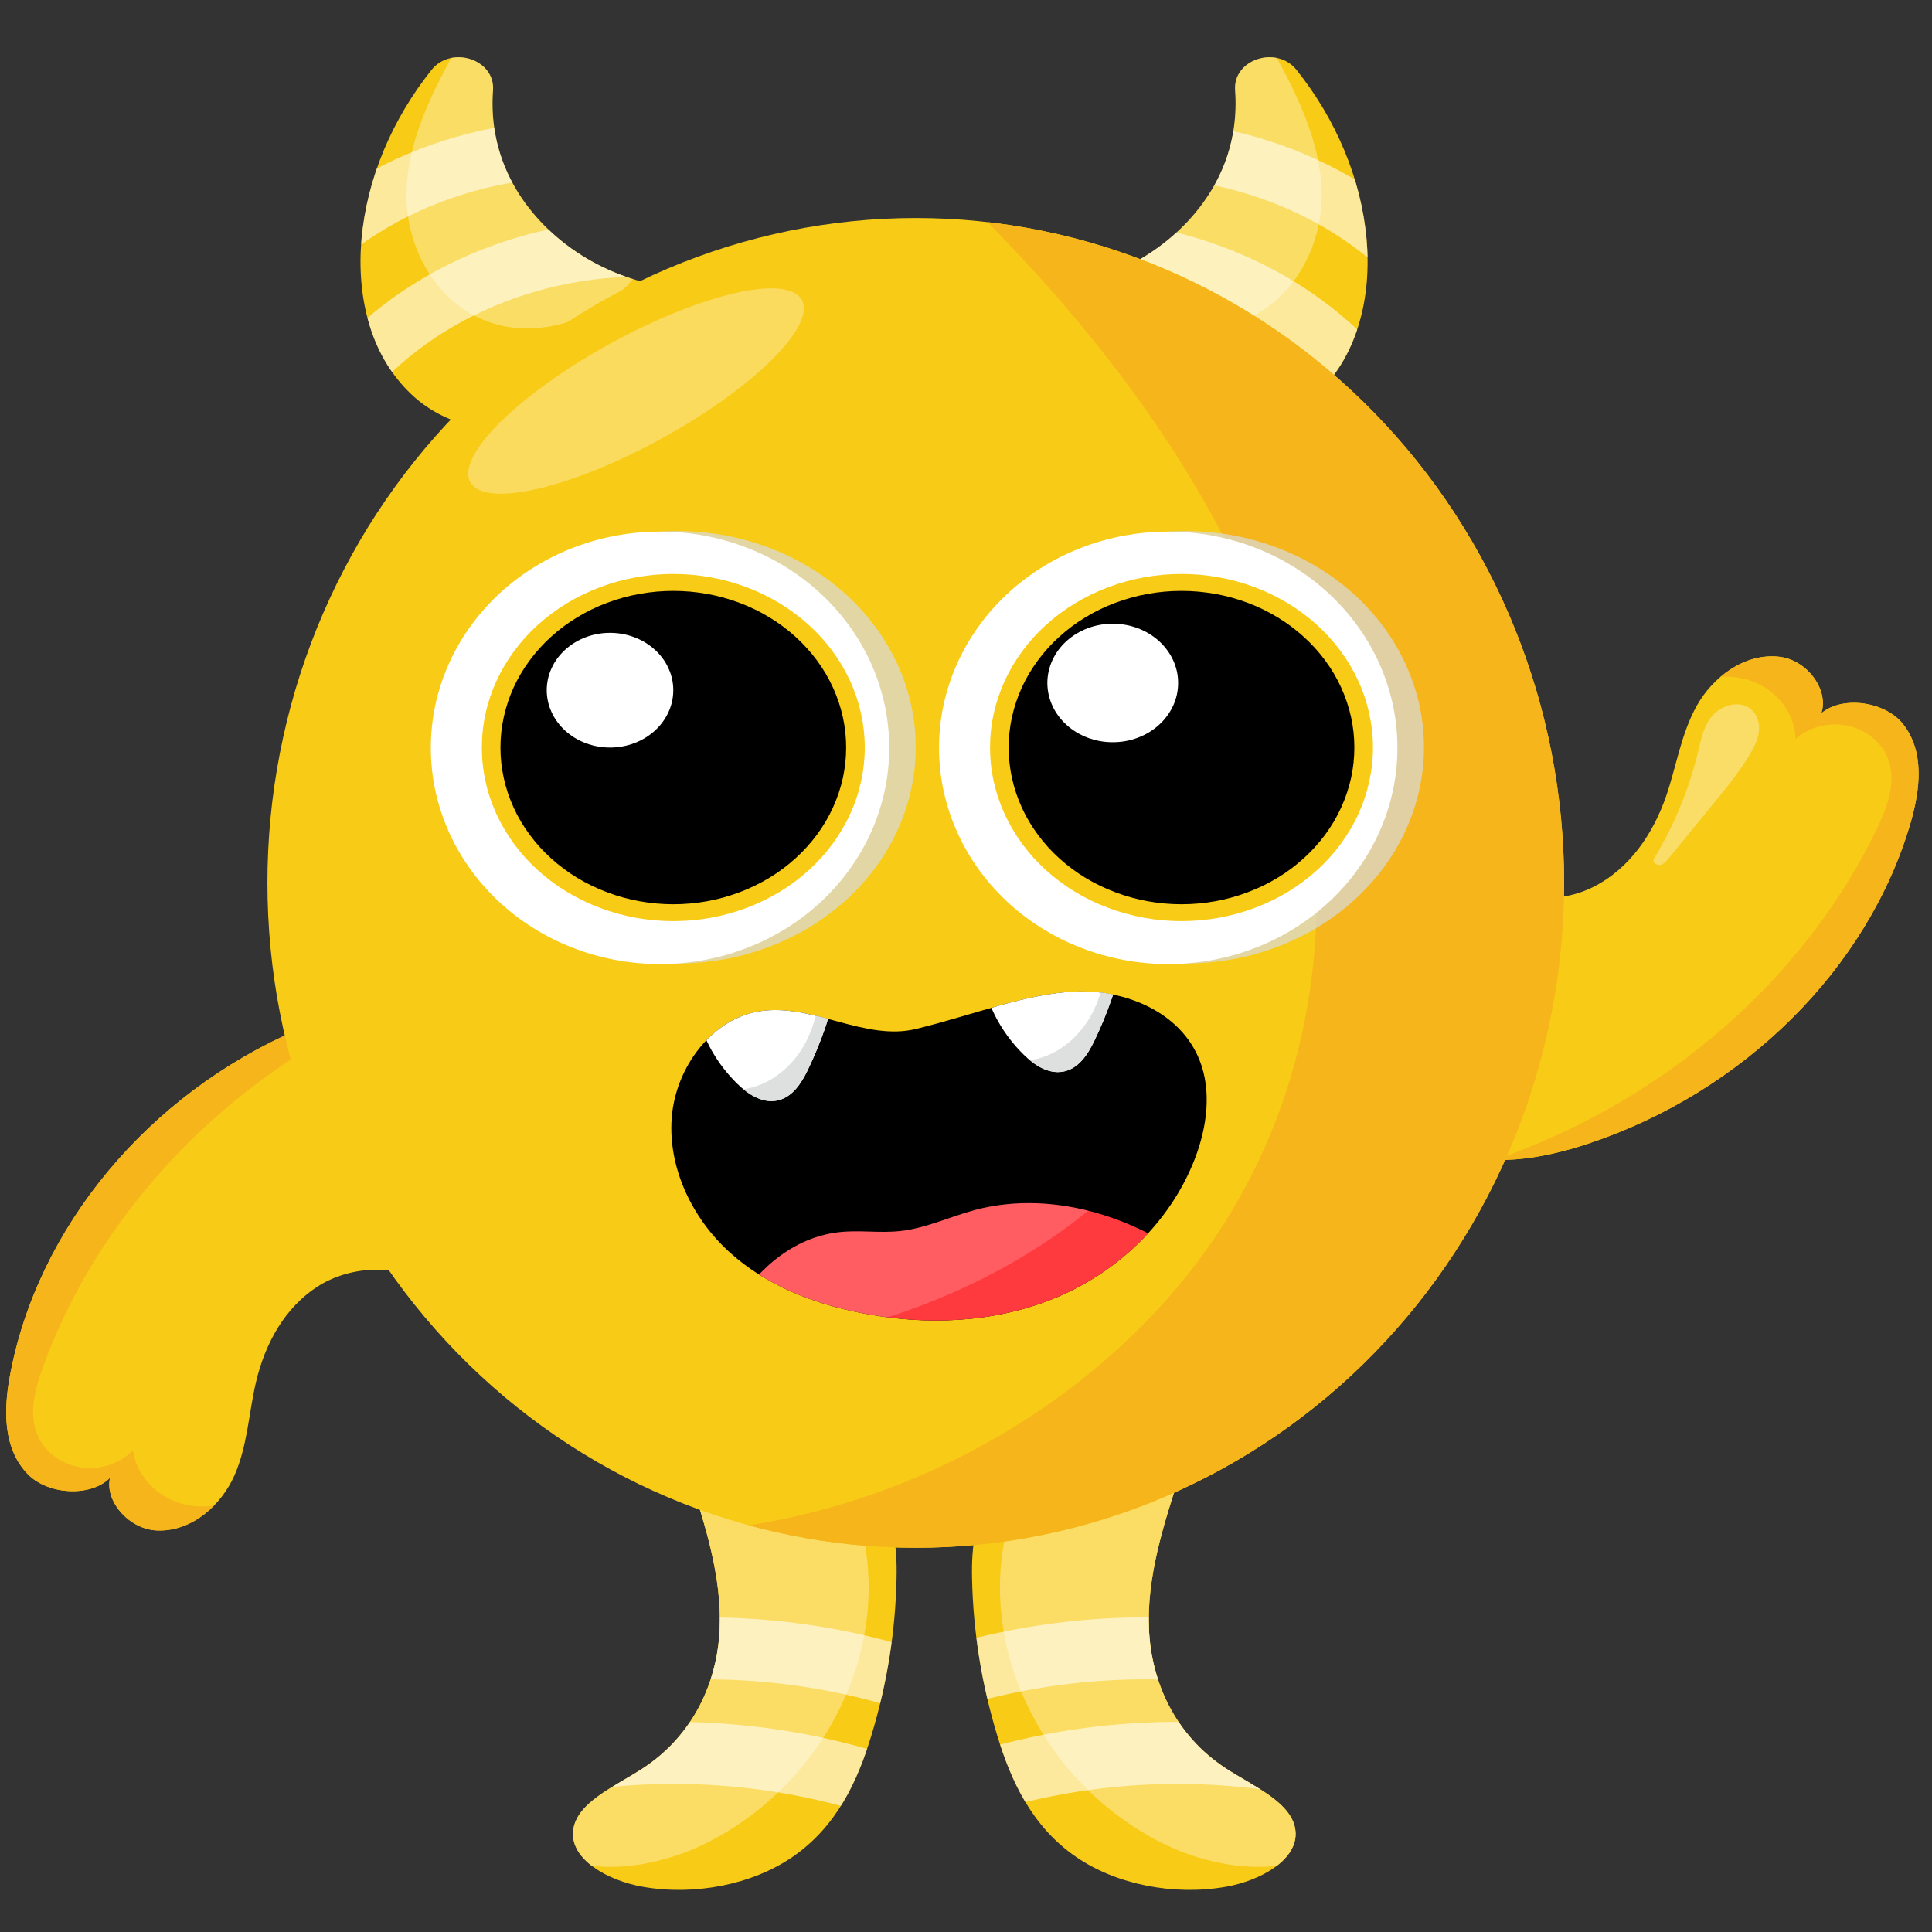 <svg xmlns="http://www.w3.org/2000/svg" xmlns:xlink="http://www.w3.org/1999/xlink" width="200" zoomAndPan="magnify" viewBox="0 0 150 150" height="200" preserveAspectRatio="xMidYMid meet" version="1.0"><rect x="0" y="0" width="150" height="150" fill="#333333" stroke="none"/><defs><clipPath id="ad24e4571b"><path d="M 44 112 L 70 112 L 70 146.734 L 44 146.734 Z M 44 112 " clip-rule="nonzero"/></clipPath><clipPath id="ac30b9c1bc"><path d="M 44.438 112.816 L 68 112.816 L 68 145 L 44.438 145 Z M 44.438 112.816 " clip-rule="nonzero"/></clipPath><clipPath id="dc5c228f80"><path d="M 53.5 114.551 C 54.77 118.473 56.047 122.453 55.875 126.492 C 55.699 130.535 53.875 134.711 49.895 137.305 C 47.711 138.727 44.699 139.965 44.496 142.176 C 44.293 144.367 47.164 146.012 49.918 146.492 C 53.953 147.199 58.395 146.316 61.504 144.191 C 64.969 141.824 66.594 138.242 67.652 134.75 C 68.871 130.742 69.527 126.633 69.609 122.516 C 69.664 119.98 69.402 117.242 67.312 115.301 C 65.473 113.594 62.488 112.828 59.625 112.824 C 56.762 112.816 53.973 113.48 53.5 114.551 Z M 53.5 114.551 " clip-rule="nonzero"/></clipPath><clipPath id="def5dc2020"><path d="M 44.438 112.816 L 69.676 112.816 L 69.676 146.734 L 44.438 146.734 Z M 44.438 112.816 " clip-rule="nonzero"/></clipPath><clipPath id="508007ef3e"><path d="M 53.5 114.551 C 54.77 118.473 56.047 122.453 55.875 126.492 C 55.699 130.535 53.875 134.711 49.895 137.305 C 47.711 138.727 44.699 139.965 44.496 142.176 C 44.293 144.367 47.164 146.012 49.918 146.492 C 53.953 147.199 58.395 146.316 61.504 144.191 C 64.969 141.824 66.594 138.242 67.652 134.75 C 68.871 130.742 69.527 126.633 69.609 122.516 C 69.664 119.98 69.402 117.242 67.312 115.301 C 65.473 113.594 62.488 112.828 59.625 112.824 C 56.762 112.816 53.973 113.48 53.5 114.551 Z M 53.5 114.551 " clip-rule="nonzero"/></clipPath><clipPath id="250c189ac8"><path d="M 75 112 L 101 112 L 101 146.734 L 75 146.734 Z M 75 112 " clip-rule="nonzero"/></clipPath><clipPath id="41a7463925"><path d="M 77 112.816 L 100.641 112.816 L 100.641 145 L 77 145 Z M 77 112.816 " clip-rule="nonzero"/></clipPath><clipPath id="c4da6c264e"><path d="M 91.578 114.551 C 90.309 118.473 89.031 122.453 89.207 126.492 C 89.379 130.535 91.203 134.711 95.184 137.305 C 97.367 138.727 100.379 139.965 100.582 142.176 C 100.785 144.367 97.914 146.012 95.16 146.492 C 91.125 147.199 86.684 146.316 83.574 144.191 C 80.109 141.824 78.488 138.242 77.426 134.75 C 76.207 130.742 75.551 126.633 75.469 122.516 C 75.418 119.98 75.68 117.242 77.77 115.301 C 79.605 113.594 82.59 112.828 85.453 112.824 C 88.316 112.816 91.105 113.48 91.578 114.551 Z M 91.578 114.551 " clip-rule="nonzero"/></clipPath><clipPath id="cc00b38f60"><path d="M 75.402 112.816 L 100.641 112.816 L 100.641 146.734 L 75.402 146.734 Z M 75.402 112.816 " clip-rule="nonzero"/></clipPath><clipPath id="8f5dea87e1"><path d="M 91.578 114.551 C 90.309 118.473 89.031 122.453 89.207 126.492 C 89.379 130.535 91.203 134.711 95.184 137.305 C 97.367 138.727 100.379 139.965 100.582 142.176 C 100.785 144.367 97.914 146.012 95.16 146.492 C 91.125 147.199 86.684 146.316 83.574 144.191 C 80.109 141.824 78.488 138.242 77.426 134.75 C 76.207 130.742 75.551 126.633 75.469 122.516 C 75.418 119.98 75.68 117.242 77.77 115.301 C 79.605 113.594 82.59 112.828 85.453 112.824 C 88.316 112.816 91.105 113.48 91.578 114.551 Z M 91.578 114.551 " clip-rule="nonzero"/></clipPath><clipPath id="7d0da5a7db"><path d="M 27 4 L 51 4 L 51 33.473 L 27 33.473 Z M 27 4 " clip-rule="nonzero"/></clipPath><clipPath id="8efa518590"><path d="M 31 4.395 L 50.941 4.395 L 50.941 26 L 31 26 Z M 31 4.395 " clip-rule="nonzero"/></clipPath><clipPath id="6e4f20a989"><path d="M 50.762 23.762 C 51.191 23.02 50.77 22.109 49.883 21.879 C 44.945 20.586 40.754 17.055 39.074 12.645 C 38.387 10.84 38.133 8.914 38.277 7.016 C 38.457 4.613 35.051 3.484 33.496 5.438 C 30.445 9.27 28.5 13.832 28.07 18.547 C 27.668 22.98 28.715 27.805 32.246 30.895 C 35.758 33.965 42.113 34.477 45.234 31.434 C 45.277 31.395 45.316 31.348 45.352 31.305 C 47.328 28.789 49.301 26.27 50.762 23.762 Z M 50.762 23.762 " clip-rule="nonzero"/></clipPath><clipPath id="a6709c619b"><path d="M 27.957 4.395 L 50.941 4.395 L 50.941 33.473 L 27.957 33.473 Z M 27.957 4.395 " clip-rule="nonzero"/></clipPath><clipPath id="30b70d2db5"><path d="M 50.762 23.762 C 51.191 23.02 50.77 22.109 49.883 21.879 C 44.945 20.586 40.754 17.055 39.074 12.645 C 38.387 10.84 38.133 8.914 38.277 7.016 C 38.457 4.613 35.051 3.484 33.496 5.438 C 30.445 9.27 28.5 13.832 28.07 18.547 C 27.668 22.98 28.715 27.805 32.246 30.895 C 35.758 33.965 42.113 34.477 45.234 31.434 C 45.277 31.395 45.316 31.348 45.352 31.305 C 47.328 28.789 49.301 26.27 50.762 23.762 Z M 50.762 23.762 " clip-rule="nonzero"/></clipPath><clipPath id="bfc9e6bbe6"><path d="M 83 4 L 107 4 L 107 33.473 L 83 33.473 Z M 83 4 " clip-rule="nonzero"/></clipPath><clipPath id="5f417dc558"><path d="M 83.195 4.395 L 103 4.395 L 103 26 L 83.195 26 Z M 83.195 4.395 " clip-rule="nonzero"/></clipPath><clipPath id="aef8b3f013"><path d="M 83.41 23.762 C 82.977 23.02 83.402 22.109 84.289 21.879 C 89.223 20.586 93.418 17.055 95.098 12.645 C 95.781 10.84 96.035 8.914 95.895 7.016 C 95.711 4.613 99.121 3.484 100.672 5.438 C 103.723 9.27 105.668 13.832 106.098 18.547 C 106.504 22.98 105.457 27.805 101.922 30.895 C 98.414 33.965 92.055 34.477 88.934 31.438 C 88.895 31.395 88.855 31.352 88.816 31.305 C 86.84 28.789 84.867 26.27 83.41 23.762 Z M 83.41 23.762 " clip-rule="nonzero"/></clipPath><clipPath id="8c5e2b454b"><path d="M 83.195 4.395 L 106.242 4.395 L 106.242 33.473 L 83.195 33.473 Z M 83.195 4.395 " clip-rule="nonzero"/></clipPath><clipPath id="b86f61efde"><path d="M 83.41 23.762 C 82.977 23.02 83.402 22.109 84.289 21.879 C 89.223 20.586 93.418 17.055 95.098 12.645 C 95.781 10.84 96.035 8.914 95.895 7.016 C 95.711 4.613 99.121 3.484 100.672 5.438 C 103.723 9.27 105.668 13.832 106.098 18.547 C 106.504 22.98 105.457 27.805 101.922 30.895 C 98.414 33.965 92.055 34.477 88.934 31.438 C 88.895 31.395 88.855 31.352 88.816 31.305 C 86.84 28.789 84.867 26.27 83.41 23.762 Z M 83.41 23.762 " clip-rule="nonzero"/></clipPath><clipPath id="2b51918990"><path d="M 112 50.918 L 148.988 50.918 L 148.988 90.074 L 112 90.074 Z M 112 50.918 " clip-rule="nonzero"/></clipPath><clipPath id="a9c0a199bc"><path d="M 114.684 67.594 C 116.66 69.996 120.762 70.32 123.664 68.883 C 126.562 67.441 128.379 64.656 129.363 61.797 C 130.168 59.453 130.52 56.957 131.75 54.77 C 132.98 52.578 135.445 50.688 138.133 50.988 C 140.824 51.289 142.691 54.723 140.695 56.387 C 141.637 53.895 146.07 54.078 147.758 56.223 C 149.441 58.367 149.082 61.301 148.348 63.848 C 145.07 75.16 135.402 84.785 123.281 88.801 C 119.695 89.988 115.621 90.684 112.129 89.285 C 107.809 87.559 105.551 82.781 106.414 78.57 C 107.273 74.359 110.789 70.852 114.684 67.594 Z M 114.684 67.594 " clip-rule="nonzero"/></clipPath><clipPath id="3891a44a02"><path d="M 0.211 78 L 42 78 L 42 119 L 0.211 119 Z M 0.211 78 " clip-rule="nonzero"/></clipPath><clipPath id="4abb77f100"><path d="M 0.469 78 L 34 78 L 34 118.891 L 0.469 118.891 Z M 0.469 78 " clip-rule="nonzero"/></clipPath><clipPath id="b85b3c5395"><path d="M 33.891 100.312 C 31.676 98.09 27.559 98.109 24.816 99.789 C 22.078 101.469 20.555 104.395 19.871 107.324 C 19.309 109.727 19.215 112.242 18.215 114.523 C 17.215 116.809 14.957 118.898 12.246 118.828 C 9.539 118.754 7.328 115.492 9.145 113.672 C 8.465 116.23 4.027 116.418 2.129 114.426 C 0.23 112.434 0.285 109.484 0.758 106.887 C 2.859 95.344 11.496 84.945 23.152 79.926 C 26.602 78.441 30.59 77.402 34.207 78.5 C 38.684 79.859 41.426 84.426 41 88.688 C 40.574 92.949 37.434 96.738 33.891 100.312 Z M 33.891 100.312 " clip-rule="nonzero"/></clipPath><clipPath id="72441f6e53"><path d="M 30 16.867 L 121.5 16.867 L 121.5 120.184 L 30 120.184 Z M 30 16.867 " clip-rule="nonzero"/></clipPath><clipPath id="0a65a4ee38"><path d="M 20.762 68.547 C 20.762 65.16 21.086 61.801 21.73 58.477 C 22.375 55.152 23.328 51.926 24.594 48.793 C 25.859 45.66 27.41 42.688 29.246 39.867 C 31.082 37.051 33.168 34.441 35.504 32.047 C 37.844 29.648 40.387 27.508 43.133 25.625 C 45.883 23.742 48.781 22.152 51.836 20.855 C 54.891 19.559 58.039 18.578 61.277 17.918 C 64.52 17.258 67.793 16.926 71.098 16.926 C 74.402 16.926 77.676 17.258 80.918 17.918 C 84.16 18.578 87.309 19.559 90.363 20.855 C 93.414 22.152 96.316 23.742 99.066 25.625 C 101.812 27.508 104.355 29.648 106.691 32.047 C 109.031 34.441 111.117 37.051 112.953 39.867 C 114.789 42.688 116.34 45.66 117.605 48.793 C 118.867 51.926 119.824 55.152 120.469 58.477 C 121.113 61.801 121.438 65.16 121.438 68.547 C 121.438 71.938 121.113 75.293 120.469 78.617 C 119.824 81.941 118.867 85.172 117.605 88.301 C 116.34 91.434 114.789 94.41 112.953 97.227 C 111.117 100.047 109.031 102.652 106.691 105.051 C 104.355 107.445 101.812 109.586 99.066 111.469 C 96.316 113.352 93.414 114.941 90.363 116.238 C 87.309 117.535 84.16 118.516 80.918 119.176 C 77.676 119.84 74.402 120.168 71.098 120.168 C 67.793 120.168 64.52 119.84 61.277 119.176 C 58.039 118.516 54.891 117.535 51.836 116.238 C 48.781 114.941 45.883 113.352 43.133 111.469 C 40.387 109.586 37.844 107.445 35.504 105.051 C 33.168 102.652 31.082 100.047 29.246 97.227 C 27.41 94.41 25.859 91.434 24.594 88.301 C 23.328 85.172 22.375 81.941 21.73 78.617 C 21.086 75.293 20.762 71.938 20.762 68.547 Z M 20.762 68.547 " clip-rule="nonzero"/></clipPath><clipPath id="723b822f2d"><path d="M 54 76.957 L 65 76.957 L 65 86 L 54 86 Z M 54 76.957 " clip-rule="nonzero"/></clipPath><clipPath id="132c967489"><path d="M 71.156 79.879 C 67.145 80.871 63.055 77.863 58.98 78.512 C 55.262 79.102 52.43 82.883 52.148 86.832 C 51.871 90.777 53.809 94.664 56.664 97.242 C 59.516 99.82 63.184 101.223 66.883 101.945 C 71.902 102.934 77.211 102.73 81.965 100.758 C 86.715 98.785 90.855 94.938 92.773 89.953 C 93.703 87.531 94.09 84.734 93.137 82.32 C 91.656 78.559 87.355 76.82 83.488 76.984 C 79.621 77.152 75.949 78.691 71.156 79.879 Z M 71.156 79.879 " clip-rule="nonzero"/></clipPath><clipPath id="10ab26345c"><path d="M 56 76.957 L 64.395 76.957 L 64.395 85.551 L 56 85.551 Z M 56 76.957 " clip-rule="nonzero"/></clipPath><clipPath id="84bd5457e1"><path d="M 71.156 79.879 C 67.145 80.871 63.055 77.863 58.98 78.512 C 55.262 79.102 52.43 82.883 52.148 86.832 C 51.871 90.777 53.809 94.664 56.664 97.242 C 59.516 99.82 63.184 101.223 66.883 101.945 C 71.902 102.934 77.211 102.73 81.965 100.758 C 86.715 98.785 90.855 94.938 92.773 89.953 C 93.703 87.531 94.09 84.734 93.137 82.32 C 91.656 78.559 87.355 76.82 83.488 76.984 C 79.621 77.152 75.949 78.691 71.156 79.879 Z M 71.156 79.879 " clip-rule="nonzero"/></clipPath><clipPath id="3513a3d899"><path d="M 54.094 78.523 C 54.547 80.625 55.66 82.609 57.273 84.172 C 58.059 84.934 59.121 85.641 60.25 85.461 C 61.473 85.262 62.199 84.137 62.699 83.109 C 63.223 82.027 63.68 80.918 64.07 79.789 C 64.305 79.105 64.512 78.363 64.242 77.695 C 63.945 76.961 63.141 76.496 62.328 76.227 C 59.434 75.266 55.887 76.309 54.094 78.523 Z M 54.094 78.523 " clip-rule="nonzero"/></clipPath><clipPath id="509f92ff64"><path d="M 76 76.957 L 87 76.957 L 87 84 L 76 84 Z M 76 76.957 " clip-rule="nonzero"/></clipPath><clipPath id="9404eb8c25"><path d="M 71.156 79.879 C 67.145 80.871 63.055 77.863 58.98 78.512 C 55.262 79.102 52.43 82.883 52.148 86.832 C 51.871 90.777 53.809 94.664 56.664 97.242 C 59.516 99.82 63.184 101.223 66.883 101.945 C 71.902 102.934 77.211 102.73 81.965 100.758 C 86.715 98.785 90.855 94.938 92.773 89.953 C 93.703 87.531 94.09 84.734 93.137 82.32 C 91.656 78.559 87.355 76.82 83.488 76.984 C 79.621 77.152 75.949 78.691 71.156 79.879 Z M 71.156 79.879 " clip-rule="nonzero"/></clipPath><clipPath id="2e034c95bd"><path d="M 78 76.957 L 86.672 76.957 L 86.672 83.289 L 78 83.289 Z M 78 76.957 " clip-rule="nonzero"/></clipPath><clipPath id="c88d6530c1"><path d="M 71.156 79.879 C 67.145 80.871 63.055 77.863 58.98 78.512 C 55.262 79.102 52.43 82.883 52.148 86.832 C 51.871 90.777 53.809 94.664 56.664 97.242 C 59.516 99.82 63.184 101.223 66.883 101.945 C 71.902 102.934 77.211 102.73 81.965 100.758 C 86.715 98.785 90.855 94.938 92.773 89.953 C 93.703 87.531 94.09 84.734 93.137 82.32 C 91.656 78.559 87.355 76.82 83.488 76.984 C 79.621 77.152 75.949 78.691 71.156 79.879 Z M 71.156 79.879 " clip-rule="nonzero"/></clipPath><clipPath id="2d933795f6"><path d="M 76.336 76.273 C 76.789 78.375 77.906 80.355 79.52 81.922 C 80.301 82.684 81.363 83.391 82.496 83.207 C 83.715 83.012 84.441 81.887 84.941 80.859 C 85.465 79.773 85.926 78.668 86.312 77.539 C 86.551 76.855 86.758 76.113 86.484 75.445 C 86.188 74.711 85.383 74.246 84.574 73.977 C 81.68 73.016 78.129 74.059 76.336 76.273 Z M 76.336 76.273 " clip-rule="nonzero"/></clipPath><clipPath id="71873d81b5"><path d="M 56 93 L 93.75 93 L 93.75 102.543 L 56 102.543 Z M 56 93 " clip-rule="nonzero"/></clipPath><clipPath id="013688209f"><path d="M 71.156 79.879 C 67.145 80.871 63.055 77.863 58.98 78.512 C 55.262 79.102 52.43 82.883 52.148 86.832 C 51.871 90.777 53.809 94.664 56.664 97.242 C 59.516 99.82 63.184 101.223 66.883 101.945 C 71.902 102.934 77.211 102.73 81.965 100.758 C 86.715 98.785 90.855 94.938 92.773 89.953 C 93.703 87.531 94.09 84.734 93.137 82.32 C 91.656 78.559 87.355 76.82 83.488 76.984 C 79.621 77.152 75.949 78.691 71.156 79.879 Z M 71.156 79.879 " clip-rule="nonzero"/></clipPath><clipPath id="6cf24ae45d"><path d="M 56.734 93.371 L 90 93.371 L 90 102.543 L 56.734 102.543 Z M 56.734 93.371 " clip-rule="nonzero"/></clipPath><clipPath id="455b6ae3a2"><path d="M 71.156 79.879 C 67.145 80.871 63.055 77.863 58.98 78.512 C 55.262 79.102 52.43 82.883 52.148 86.832 C 51.871 90.777 53.809 94.664 56.664 97.242 C 59.516 99.82 63.184 101.223 66.883 101.945 C 71.902 102.934 77.211 102.73 81.965 100.758 C 86.715 98.785 90.855 94.938 92.773 89.953 C 93.703 87.531 94.09 84.734 93.137 82.32 C 91.656 78.559 87.355 76.82 83.488 76.984 C 79.621 77.152 75.949 78.691 71.156 79.879 Z M 71.156 79.879 " clip-rule="nonzero"/></clipPath><clipPath id="47c91ab7fc"><path d="M 93.688 98.793 C 88.934 94.707 81.98 92.27 75.691 93.945 C 73.738 94.469 71.887 95.367 69.859 95.582 C 68.277 95.75 66.668 95.484 65.09 95.672 C 61.137 96.137 58.277 99.207 56.98 101.637 C 55.801 106.301 59.969 111.062 65.027 112.438 C 70.082 113.812 75.578 112.527 80.355 110.484 C 85.633 108.227 90.426 105.047 93.688 98.793 Z M 93.688 98.793 " clip-rule="nonzero"/></clipPath></defs><g clip-path="url(#ad24e4571b)"><path fill="#f8cb16" d="M 53.5 114.551 C 54.77 118.473 56.047 122.453 55.875 126.492 C 55.699 130.535 53.875 134.711 49.895 137.305 C 47.711 138.727 44.699 139.965 44.496 142.176 C 44.293 144.367 47.164 146.012 49.918 146.492 C 53.953 147.199 58.395 146.316 61.504 144.191 C 64.969 141.824 66.594 138.242 67.652 134.75 C 68.871 130.742 69.527 126.633 69.609 122.516 C 69.664 119.98 69.402 117.242 67.312 115.305 C 65.473 113.594 62.488 112.828 59.625 112.824 C 56.762 112.816 53.973 113.48 53.5 114.551 Z M 53.5 114.551 " fill-opacity="1" fill-rule="nonzero"/></g><g clip-path="url(#ac30b9c1bc)"><g clip-path="url(#dc5c228f80)"><path fill="#fbdd65" d="M 66.734 118.098 C 69.414 127.543 64.285 138.344 54.879 143.078 C 50.598 145.23 44.684 145.965 41.203 142.848 C 38.059 140.031 38.281 135.383 39.383 131.5 C 40.676 126.969 42.871 122.648 45.836 118.816 C 48.398 115.504 51.816 112.402 56.188 111.574 C 60.559 110.746 65.344 113.191 66.734 118.098 Z M 66.734 118.098 " fill-opacity="1" fill-rule="nonzero"/></g></g><g clip-path="url(#def5dc2020)"><g clip-path="url(#508007ef3e)"><path stroke-linecap="butt" transform="matrix(0.064, 0, 0, 0.065, -41.119, -32.693)" fill="none" stroke-linejoin="miter" d="M 1211.029 2636.524 C 1442.877 2558.477 1718.352 2597.228 1912.945 2735.307 " stroke="#ffffff" stroke-width="74.049" stroke-opacity="0.584" stroke-miterlimit="10"/><path stroke-linecap="butt" transform="matrix(0.064, 0, 0, 0.065, -41.119, -32.693)" fill="none" stroke-linejoin="miter" d="M 1250.47 2511.685 C 1482.318 2433.577 1757.853 2472.389 1952.446 2610.407 " stroke="#ffffff" stroke-width="74.049" stroke-opacity="0.584" stroke-miterlimit="10"/></g></g><g clip-path="url(#250c189ac8)"><path fill="#f8cb16" d="M 91.578 114.551 C 90.309 118.473 89.031 122.453 89.207 126.492 C 89.379 130.535 91.203 134.711 95.184 137.305 C 97.367 138.727 100.379 139.965 100.582 142.176 C 100.785 144.367 97.914 146.012 95.16 146.492 C 91.125 147.199 86.684 146.316 83.574 144.191 C 80.109 141.824 78.488 138.242 77.426 134.75 C 76.207 130.742 75.551 126.633 75.469 122.516 C 75.418 119.98 75.68 117.242 77.77 115.305 C 79.605 113.594 82.59 112.828 85.453 112.824 C 88.316 112.816 91.105 113.48 91.578 114.551 Z M 91.578 114.551 " fill-opacity="1" fill-rule="nonzero"/></g><g clip-path="url(#41a7463925)"><g clip-path="url(#c4da6c264e)"><path fill="#fbdd65" d="M 78.344 118.098 C 75.664 127.543 80.793 138.344 90.199 143.078 C 94.48 145.23 100.395 145.965 103.875 142.848 C 107.02 140.031 106.801 135.383 105.695 131.5 C 104.402 126.969 102.207 122.648 99.242 118.816 C 96.68 115.504 93.262 112.402 88.891 111.574 C 84.52 110.746 79.734 113.191 78.344 118.098 Z M 78.344 118.098 " fill-opacity="1" fill-rule="nonzero"/></g></g><g clip-path="url(#cc00b38f60)"><g clip-path="url(#8f5dea87e1)"><path stroke-linecap="butt" transform="matrix(0.064, 0, 0, 0.065, -41.119, -32.693)" fill="none" stroke-linejoin="miter" d="M 2320.029 2636.524 C 2088.12 2558.477 1812.645 2597.228 1618.053 2735.307 " stroke="#ffffff" stroke-width="74.049" stroke-opacity="0.584" stroke-miterlimit="10"/><path stroke-linecap="butt" transform="matrix(0.064, 0, 0, 0.065, -41.119, -32.693)" fill="none" stroke-linejoin="miter" d="M 2280.528 2511.685 C 2048.68 2433.577 1773.144 2472.389 1578.552 2610.407 " stroke="#ffffff" stroke-width="74.049" stroke-opacity="0.584" stroke-miterlimit="10"/></g></g><g clip-path="url(#7d0da5a7db)"><path fill="#f8cb16" d="M 50.762 23.762 C 51.191 23.02 50.77 22.109 49.883 21.879 C 44.945 20.586 40.754 17.055 39.074 12.645 C 38.387 10.84 38.133 8.914 38.277 7.016 C 38.457 4.613 35.051 3.484 33.496 5.438 C 30.445 9.27 28.5 13.832 28.07 18.547 C 27.668 22.98 28.715 27.805 32.246 30.895 C 35.758 33.965 42.113 34.477 45.234 31.434 C 45.277 31.395 45.316 31.348 45.352 31.305 C 47.328 28.789 49.301 26.27 50.762 23.762 Z M 50.762 23.762 " fill-opacity="1" fill-rule="nonzero"/></g><g clip-path="url(#8efa518590)"><g clip-path="url(#6e4f20a989)"><path fill="#ffffff" d="M 36.262 2.324 C 34.039 6.215 31.766 10.27 31.562 14.648 C 31.359 19.031 33.848 23.84 38.461 25.16 C 42.207 26.23 46.488 24.668 48.949 21.891 C 51.41 19.113 52.223 15.355 51.863 11.809 C 51.516 8.348 49.98 4.812 46.898 2.75 C 43.816 0.684 37.809 -0.383 36.262 2.324 Z M 36.262 2.324 " fill-opacity="0.337" fill-rule="nonzero"/></g></g><g clip-path="url(#a6709c619b)"><g clip-path="url(#30b70d2db5)"><path stroke-linecap="butt" transform="matrix(0.064, 0, 0, 0.065, -41.119, -32.693)" fill="none" stroke-linejoin="miter" d="M 985.552 835.453 C 1083.486 720.347 1255.202 660.678 1413.267 686.795 " stroke="#ffffff" stroke-width="68.239" stroke-opacity="0.577" stroke-miterlimit="10"/><path stroke-linecap="butt" transform="matrix(0.064, 0, 0, 0.065, -41.119, -32.693)" fill="none" stroke-linejoin="miter" d="M 1064.615 954.066 C 1162.548 839.02 1334.265 779.351 1492.329 805.468 " stroke="#ffffff" stroke-width="68.239" stroke-opacity="0.577" stroke-miterlimit="10"/></g></g><g clip-path="url(#bfc9e6bbe6)"><path fill="#f8cb16" d="M 83.41 23.762 C 82.977 23.02 83.402 22.109 84.289 21.879 C 89.223 20.586 93.418 17.055 95.098 12.645 C 95.781 10.84 96.035 8.914 95.895 7.016 C 95.711 4.613 99.121 3.484 100.672 5.438 C 103.723 9.27 105.668 13.832 106.098 18.547 C 106.504 22.98 105.457 27.805 101.922 30.895 C 98.414 33.965 92.055 34.477 88.934 31.438 C 88.895 31.395 88.855 31.352 88.816 31.305 C 86.84 28.789 84.867 26.27 83.41 23.762 Z M 83.41 23.762 " fill-opacity="1" fill-rule="nonzero"/></g><g clip-path="url(#5f417dc558)"><g clip-path="url(#aef8b3f013)"><path fill="#ffffff" d="M 97.906 2.324 C 100.133 6.215 102.406 10.27 102.609 14.648 C 102.812 19.031 100.32 23.84 95.707 25.16 C 91.961 26.23 87.68 24.668 85.223 21.891 C 82.762 19.113 81.949 15.355 82.305 11.809 C 82.652 8.348 84.191 4.812 87.273 2.75 C 90.355 0.684 96.363 -0.383 97.906 2.324 Z M 97.906 2.324 " fill-opacity="0.337" fill-rule="nonzero"/></g></g><g clip-path="url(#8c5e2b454b)"><g clip-path="url(#b86f61efde)"><path stroke-linecap="butt" transform="matrix(0.064, 0, 0, 0.065, -41.119, -32.693)" fill="none" stroke-linejoin="miter" d="M 2376.034 835.453 C 2278.101 720.347 2106.384 660.678 1948.319 686.795 " stroke="#ffffff" stroke-width="68.239" stroke-opacity="0.577" stroke-miterlimit="10"/><path stroke-linecap="butt" transform="matrix(0.064, 0, 0, 0.065, -41.119, -32.693)" fill="none" stroke-linejoin="miter" d="M 2296.911 954.066 C 2198.977 839.02 2027.261 779.351 1869.196 805.468 " stroke="#ffffff" stroke-width="68.239" stroke-opacity="0.577" stroke-miterlimit="10"/></g></g><path fill="#f8cb16" d="M 114.684 67.594 C 116.66 69.996 120.762 70.32 123.664 68.883 C 126.562 67.441 128.379 64.656 129.363 61.797 C 130.168 59.453 130.52 56.957 131.75 54.77 C 132.98 52.578 135.445 50.688 138.133 50.988 C 140.824 51.289 142.691 54.723 140.695 56.387 C 141.637 53.895 146.07 54.078 147.758 56.223 C 149.441 58.367 149.082 61.301 148.348 63.848 C 145.07 75.16 135.402 84.785 123.281 88.801 C 119.695 89.988 115.621 90.684 112.129 89.285 C 107.809 87.559 105.551 82.781 106.414 78.57 C 107.273 74.359 110.789 70.852 114.684 67.594 Z M 114.684 67.594 " fill-opacity="1" fill-rule="nonzero"/><g clip-path="url(#2b51918990)"><g clip-path="url(#a9c0a199bc)"><path fill="#f6b51a" d="M 130.883 53.398 C 132.488 52.391 134.715 52.254 136.453 53.062 C 138.191 53.871 139.371 55.59 139.402 57.359 C 140.422 56.461 141.941 56.059 143.332 56.316 C 144.723 56.574 145.945 57.488 146.492 58.676 C 147.324 60.488 146.578 62.559 145.715 64.359 C 140.469 75.277 130.578 84.301 118.562 89.121 C 117.082 89.715 115.539 90.266 114.328 91.242 C 113.117 92.219 112.293 93.746 112.727 95.16 C 113.184 96.645 114.844 97.559 116.477 97.992 C 119.414 98.77 122.605 98.461 125.504 97.562 C 128.398 96.664 131.039 95.203 133.582 93.66 C 140.305 89.574 146.586 84.742 151.27 78.758 C 155.949 72.773 158.965 65.555 158.766 58.219 C 158.676 54.973 157.902 51.625 155.734 49.039 C 152.895 45.656 147.832 44.055 143.203 44.758 C 138.578 45.457 134.492 48.289 130.883 53.398 Z M 130.883 53.398 " fill-opacity="1" fill-rule="nonzero"/></g></g><g clip-path="url(#3891a44a02)"><path fill="#f8cb16" d="M 33.891 100.312 C 31.676 98.09 27.559 98.109 24.816 99.789 C 22.078 101.469 20.555 104.395 19.871 107.324 C 19.309 109.727 19.215 112.242 18.215 114.523 C 17.215 116.809 14.957 118.898 12.246 118.828 C 9.539 118.754 7.328 115.492 9.145 113.672 C 8.465 116.23 4.027 116.418 2.129 114.426 C 0.23 112.434 0.285 109.484 0.758 106.887 C 2.859 95.344 11.496 84.945 23.152 79.926 C 26.602 78.441 30.59 77.402 34.207 78.5 C 38.684 79.859 41.426 84.426 41 88.688 C 40.574 92.949 37.434 96.738 33.891 100.312 Z M 33.891 100.312 " fill-opacity="1" fill-rule="nonzero"/></g><g clip-path="url(#4abb77f100)"><g clip-path="url(#b85b3c5395)"><path fill="#f6b51a" d="M 19.219 115.812 C 17.723 116.953 15.52 117.277 13.707 116.617 C 11.891 115.957 10.543 114.348 10.328 112.586 C 9.406 113.57 7.938 114.098 6.523 113.961 C 5.113 113.82 3.801 113.012 3.137 111.875 C 2.125 110.141 2.648 108.02 3.328 106.152 C 7.43 94.84 16.352 85.02 27.816 79.207 C 29.23 78.492 30.711 77.812 31.816 76.738 C 32.922 75.664 33.586 74.074 33.008 72.699 C 32.402 71.262 30.652 70.492 28.984 70.199 C 25.98 69.672 22.832 70.25 20.043 71.387 C 17.25 72.527 14.77 74.203 12.398 75.957 C 6.125 80.594 0.367 85.934 -3.68 92.285 C -7.73 98.637 -9.988 106.082 -9.035 113.367 C -8.613 116.59 -7.5 119.859 -5.074 122.25 C -1.898 125.379 3.305 126.547 7.84 125.457 C 12.375 124.371 16.148 121.203 19.219 115.812 Z M 19.219 115.812 " fill-opacity="1" fill-rule="nonzero"/></g></g><path fill="#f8cb16" d="M 121.438 68.547 C 121.438 70.238 121.355 71.926 121.195 73.609 C 121.031 75.289 120.789 76.961 120.469 78.617 C 120.148 80.277 119.746 81.914 119.27 83.531 C 118.789 85.152 118.234 86.742 117.605 88.301 C 116.973 89.863 116.27 91.391 115.492 92.883 C 114.715 94.371 113.867 95.82 112.953 97.227 C 112.035 98.633 111.055 99.988 110.012 101.297 C 108.965 102.602 107.859 103.855 106.691 105.051 C 105.527 106.246 104.309 107.379 103.031 108.453 C 101.758 109.523 100.434 110.531 99.066 111.469 C 97.695 112.41 96.281 113.277 94.828 114.074 C 93.375 114.871 91.887 115.594 90.363 116.238 C 88.84 116.887 87.289 117.457 85.711 117.945 C 84.133 118.438 82.535 118.848 80.918 119.176 C 79.301 119.508 77.672 119.754 76.031 119.922 C 74.391 120.086 72.746 120.168 71.098 120.168 C 69.449 120.168 67.805 120.086 66.164 119.922 C 64.523 119.754 62.895 119.508 61.277 119.176 C 59.66 118.848 58.066 118.438 56.488 117.945 C 54.91 117.457 53.359 116.887 51.836 116.238 C 50.312 115.594 48.824 114.871 47.371 114.074 C 45.918 113.277 44.504 112.41 43.133 111.469 C 41.762 110.531 40.441 109.523 39.164 108.453 C 37.891 107.379 36.672 106.246 35.504 105.051 C 34.34 103.855 33.234 102.602 32.188 101.297 C 31.141 99.988 30.16 98.633 29.246 97.227 C 28.328 95.82 27.484 94.371 26.707 92.883 C 25.93 91.391 25.227 89.863 24.594 88.301 C 23.965 86.742 23.41 85.152 22.93 83.531 C 22.453 81.914 22.051 80.277 21.73 78.617 C 21.406 76.961 21.168 75.289 21.004 73.609 C 20.844 71.926 20.762 70.238 20.762 68.547 C 20.762 66.855 20.844 65.172 21.004 63.488 C 21.168 61.805 21.406 60.137 21.73 58.477 C 22.051 56.82 22.453 55.18 22.93 53.562 C 23.41 51.945 23.965 50.355 24.594 48.793 C 25.227 47.23 25.93 45.703 26.707 44.215 C 27.484 42.723 28.328 41.273 29.246 39.867 C 30.16 38.465 31.141 37.105 32.188 35.801 C 33.234 34.492 34.34 33.242 35.504 32.047 C 36.672 30.852 37.891 29.715 39.164 28.645 C 40.441 27.57 41.762 26.566 43.133 25.625 C 44.504 24.688 45.918 23.82 47.371 23.023 C 48.824 22.227 50.312 21.504 51.836 20.855 C 53.359 20.211 54.91 19.641 56.488 19.148 C 58.066 18.66 59.66 18.25 61.277 17.918 C 62.895 17.59 64.523 17.34 66.164 17.176 C 67.805 17.008 69.449 16.926 71.098 16.926 C 72.746 16.926 74.391 17.008 76.031 17.176 C 77.672 17.34 79.301 17.59 80.918 17.918 C 82.535 18.25 84.133 18.66 85.711 19.148 C 87.289 19.641 88.84 20.211 90.363 20.855 C 91.887 21.504 93.375 22.227 94.828 23.023 C 96.281 23.82 97.695 24.688 99.066 25.625 C 100.434 26.566 101.758 27.57 103.031 28.645 C 104.309 29.715 105.527 30.852 106.691 32.047 C 107.859 33.242 108.965 34.492 110.012 35.801 C 111.055 37.105 112.035 38.465 112.953 39.867 C 113.867 41.273 114.715 42.723 115.492 44.215 C 116.27 45.703 116.973 47.23 117.605 48.793 C 118.234 50.355 118.789 51.945 119.27 53.562 C 119.746 55.18 120.148 56.82 120.469 58.477 C 120.789 60.137 121.031 61.805 121.195 63.488 C 121.355 65.172 121.438 66.855 121.438 68.547 Z M 121.438 68.547 " fill-opacity="1" fill-rule="nonzero"/><g clip-path="url(#72441f6e53)"><g clip-path="url(#0a65a4ee38)"><path fill="#f6b51a" d="M 71.75 12.48 C 83.73 23.578 93.816 36.324 98.867 50.539 C 103.922 64.754 103.609 80.559 95.719 93.883 C 87.828 107.207 71.805 117.578 53.785 118.934 C 46.664 119.473 38.367 119.02 33.68 123.438 C 30.195 126.727 30.176 131.758 32.223 135.773 C 34.887 141.004 40.781 145.051 47.539 146.281 C 55.422 147.719 63.57 145.484 71.027 142.949 C 84.816 138.262 98.023 132.43 110.379 125.57 C 121.797 119.23 132.902 111.57 138.215 101.148 C 144.645 88.531 141.527 74.105 137.074 60.93 C 134.035 51.949 130.285 42.887 123.176 35.605 C 116.352 28.613 106.891 23.734 97.617 18.988 C 93.23 16.742 88.75 14.465 83.738 13.418 C 78.719 12.375 72.988 12.738 71.75 12.48 Z M 71.75 12.48 " fill-opacity="1" fill-rule="nonzero"/></g></g><path fill="#d9d9d9" d="M 71.098 58.02 C 71.098 58.566 71.07 59.117 71.012 59.664 C 70.949 60.211 70.863 60.754 70.742 61.293 C 70.625 61.832 70.477 62.367 70.301 62.891 C 70.125 63.418 69.922 63.934 69.688 64.441 C 69.457 64.953 69.199 65.449 68.914 65.934 C 68.625 66.418 68.316 66.891 67.977 67.348 C 67.641 67.805 67.281 68.246 66.895 68.668 C 66.512 69.094 66.102 69.5 65.676 69.891 C 65.246 70.277 64.797 70.648 64.328 70.996 C 63.859 71.344 63.371 71.672 62.867 71.977 C 62.363 72.285 61.844 72.566 61.309 72.824 C 60.773 73.086 60.227 73.32 59.664 73.531 C 59.105 73.738 58.535 73.926 57.953 74.086 C 57.375 74.246 56.785 74.379 56.191 74.484 C 55.598 74.594 54.996 74.672 54.395 74.727 C 53.789 74.781 53.184 74.809 52.578 74.809 C 51.973 74.809 51.367 74.781 50.762 74.727 C 50.16 74.672 49.559 74.594 48.965 74.484 C 48.371 74.379 47.781 74.246 47.203 74.086 C 46.621 73.926 46.051 73.738 45.492 73.531 C 44.93 73.32 44.383 73.086 43.848 72.824 C 43.312 72.566 42.793 72.285 42.289 71.977 C 41.785 71.672 41.297 71.344 40.828 70.996 C 40.359 70.648 39.91 70.277 39.48 69.891 C 39.055 69.5 38.645 69.094 38.262 68.668 C 37.875 68.246 37.516 67.805 37.18 67.348 C 36.844 66.891 36.531 66.418 36.246 65.934 C 35.957 65.449 35.699 64.953 35.469 64.441 C 35.234 63.934 35.031 63.418 34.855 62.891 C 34.68 62.367 34.531 61.832 34.414 61.293 C 34.297 60.754 34.207 60.211 34.148 59.664 C 34.086 59.117 34.059 58.566 34.059 58.02 C 34.059 57.469 34.086 56.918 34.148 56.371 C 34.207 55.824 34.297 55.281 34.414 54.742 C 34.531 54.203 34.68 53.672 34.855 53.145 C 35.031 52.617 35.234 52.102 35.469 51.594 C 35.699 51.086 35.957 50.59 36.246 50.105 C 36.531 49.617 36.844 49.148 37.18 48.691 C 37.516 48.234 37.875 47.793 38.262 47.367 C 38.645 46.941 39.055 46.535 39.48 46.145 C 39.91 45.758 40.359 45.391 40.828 45.039 C 41.297 44.691 41.785 44.363 42.289 44.059 C 42.793 43.754 43.312 43.469 43.848 43.211 C 44.383 42.953 44.93 42.719 45.492 42.508 C 46.051 42.297 46.621 42.113 47.203 41.953 C 47.781 41.793 48.371 41.66 48.965 41.551 C 49.559 41.445 50.16 41.363 50.762 41.309 C 51.367 41.254 51.973 41.23 52.578 41.23 C 53.184 41.23 53.789 41.254 54.395 41.309 C 54.996 41.363 55.598 41.445 56.191 41.551 C 56.785 41.66 57.375 41.793 57.953 41.953 C 58.535 42.113 59.105 42.297 59.664 42.508 C 60.227 42.719 60.773 42.953 61.309 43.211 C 61.844 43.469 62.363 43.754 62.867 44.059 C 63.371 44.363 63.859 44.691 64.328 45.039 C 64.797 45.391 65.246 45.758 65.676 46.145 C 66.102 46.535 66.512 46.941 66.895 47.367 C 67.281 47.793 67.641 48.234 67.977 48.691 C 68.316 49.148 68.625 49.617 68.914 50.105 C 69.199 50.59 69.457 51.086 69.688 51.594 C 69.922 52.102 70.125 52.617 70.301 53.145 C 70.477 53.672 70.625 54.203 70.742 54.742 C 70.863 55.281 70.949 55.824 71.012 56.371 C 71.07 56.918 71.098 57.469 71.098 58.02 Z M 71.098 58.02 " fill-opacity="0.726" fill-rule="nonzero"/><path fill="#ffffff" d="M 69.039 58.062 C 69.039 58.609 69.012 59.16 68.953 59.707 C 68.898 60.254 68.812 60.797 68.699 61.336 C 68.586 61.875 68.441 62.41 68.273 62.934 C 68.105 63.461 67.91 63.977 67.688 64.484 C 67.461 64.992 67.215 65.492 66.938 65.977 C 66.664 66.461 66.363 66.93 66.043 67.387 C 65.719 67.848 65.371 68.285 65 68.711 C 64.633 69.137 64.238 69.543 63.828 69.934 C 63.414 70.32 62.984 70.691 62.535 71.039 C 62.082 71.387 61.617 71.715 61.133 72.02 C 60.648 72.328 60.148 72.609 59.633 72.867 C 59.121 73.129 58.594 73.363 58.055 73.57 C 57.516 73.781 56.969 73.969 56.41 74.129 C 55.852 74.285 55.289 74.422 54.715 74.527 C 54.145 74.637 53.57 74.715 52.988 74.77 C 52.41 74.824 51.828 74.852 51.246 74.852 C 50.66 74.852 50.082 74.824 49.5 74.77 C 48.922 74.715 48.344 74.637 47.773 74.527 C 47.199 74.422 46.637 74.285 46.078 74.129 C 45.52 73.969 44.973 73.781 44.434 73.57 C 43.895 73.363 43.371 73.129 42.855 72.867 C 42.34 72.609 41.844 72.328 41.359 72.02 C 40.871 71.715 40.406 71.387 39.953 71.039 C 39.504 70.691 39.074 70.32 38.66 69.934 C 38.25 69.543 37.859 69.137 37.488 68.711 C 37.117 68.285 36.77 67.848 36.449 67.387 C 36.125 66.93 35.824 66.461 35.551 65.977 C 35.273 65.492 35.027 64.992 34.805 64.484 C 34.582 63.977 34.383 63.461 34.215 62.934 C 34.047 62.41 33.902 61.875 33.789 61.336 C 33.676 60.797 33.59 60.254 33.535 59.707 C 33.477 59.16 33.449 58.609 33.449 58.062 C 33.449 57.512 33.477 56.961 33.535 56.414 C 33.59 55.867 33.676 55.324 33.789 54.785 C 33.902 54.246 34.047 53.715 34.215 53.188 C 34.383 52.66 34.582 52.145 34.805 51.637 C 35.027 51.129 35.273 50.633 35.551 50.145 C 35.824 49.66 36.125 49.191 36.449 48.734 C 36.77 48.277 37.117 47.836 37.488 47.41 C 37.859 46.984 38.25 46.578 38.66 46.188 C 39.074 45.801 39.504 45.43 39.953 45.082 C 40.406 44.734 40.871 44.406 41.359 44.102 C 41.844 43.797 42.34 43.512 42.855 43.254 C 43.371 42.996 43.895 42.762 44.434 42.551 C 44.973 42.34 45.52 42.152 46.078 41.996 C 46.637 41.836 47.199 41.703 47.773 41.594 C 48.344 41.488 48.922 41.406 49.5 41.352 C 50.082 41.297 50.66 41.273 51.246 41.273 C 51.828 41.273 52.41 41.297 52.988 41.352 C 53.57 41.406 54.145 41.488 54.715 41.594 C 55.289 41.703 55.852 41.836 56.41 41.996 C 56.969 42.152 57.516 42.34 58.055 42.551 C 58.594 42.762 59.121 42.996 59.633 43.254 C 60.148 43.512 60.648 43.797 61.133 44.102 C 61.617 44.406 62.082 44.734 62.535 45.082 C 62.984 45.43 63.414 45.801 63.828 46.188 C 64.238 46.578 64.633 46.984 65 47.41 C 65.371 47.836 65.719 48.277 66.043 48.734 C 66.363 49.191 66.664 49.66 66.938 50.145 C 67.215 50.633 67.461 51.129 67.688 51.637 C 67.91 52.145 68.105 52.66 68.273 53.188 C 68.441 53.715 68.586 54.246 68.699 54.785 C 68.812 55.324 68.898 55.867 68.953 56.414 C 69.012 56.961 69.039 57.512 69.039 58.062 Z M 69.039 58.062 " fill-opacity="1" fill-rule="nonzero"/><path fill="#f8cb16" d="M 67.141 58.039 C 67.141 58.926 67.043 59.801 66.855 60.668 C 66.664 61.535 66.383 62.379 66.008 63.195 C 65.633 64.016 65.176 64.789 64.633 65.527 C 64.09 66.262 63.477 66.941 62.785 67.57 C 62.094 68.195 61.344 68.754 60.531 69.246 C 59.723 69.734 58.863 70.152 57.961 70.488 C 57.062 70.828 56.133 71.082 55.176 71.258 C 54.215 71.43 53.25 71.516 52.273 71.516 C 51.297 71.516 50.332 71.43 49.375 71.258 C 48.418 71.082 47.488 70.828 46.586 70.488 C 45.684 70.152 44.828 69.734 44.016 69.246 C 43.203 68.754 42.453 68.195 41.762 67.57 C 41.07 66.941 40.457 66.262 39.914 65.527 C 39.371 64.789 38.914 64.016 38.539 63.195 C 38.168 62.379 37.883 61.535 37.695 60.668 C 37.504 59.801 37.41 58.926 37.41 58.039 C 37.41 57.156 37.504 56.277 37.695 55.41 C 37.883 54.543 38.168 53.699 38.539 52.883 C 38.914 52.066 39.371 51.289 39.914 50.551 C 40.457 49.816 41.07 49.137 41.762 48.512 C 42.453 47.887 43.203 47.328 44.016 46.836 C 44.828 46.344 45.684 45.93 46.586 45.59 C 47.488 45.25 48.418 44.996 49.375 44.824 C 50.332 44.648 51.297 44.562 52.273 44.562 C 53.25 44.562 54.215 44.648 55.176 44.824 C 56.133 44.996 57.062 45.25 57.961 45.59 C 58.863 45.93 59.723 46.344 60.531 46.836 C 61.344 47.328 62.094 47.887 62.785 48.512 C 63.477 49.137 64.09 49.816 64.633 50.551 C 65.176 51.289 65.633 52.066 66.008 52.883 C 66.383 53.699 66.664 54.543 66.855 55.41 C 67.043 56.277 67.141 57.156 67.141 58.039 Z M 67.141 58.039 " fill-opacity="1" fill-rule="nonzero"/><path fill="#000000" d="M 65.695 58.039 C 65.695 58.84 65.609 59.629 65.438 60.414 C 65.266 61.195 65.008 61.957 64.672 62.695 C 64.336 63.434 63.922 64.133 63.434 64.797 C 62.941 65.461 62.387 66.078 61.762 66.641 C 61.141 67.207 60.461 67.711 59.73 68.156 C 58.996 68.598 58.223 68.973 57.41 69.277 C 56.594 69.586 55.758 69.816 54.891 69.973 C 54.027 70.129 53.156 70.207 52.273 70.207 C 51.395 70.207 50.52 70.129 49.656 69.973 C 48.793 69.816 47.953 69.586 47.137 69.277 C 46.324 68.973 45.551 68.598 44.816 68.156 C 44.086 67.711 43.406 67.207 42.785 66.641 C 42.16 66.078 41.605 65.461 41.117 64.797 C 40.625 64.133 40.211 63.434 39.875 62.695 C 39.539 61.957 39.285 61.195 39.113 60.414 C 38.941 59.629 38.855 58.84 38.855 58.039 C 38.855 57.242 38.941 56.449 39.113 55.668 C 39.285 54.883 39.539 54.121 39.875 53.383 C 40.211 52.645 40.625 51.945 41.117 51.281 C 41.605 50.617 42.16 50.004 42.785 49.438 C 43.406 48.871 44.086 48.367 44.816 47.926 C 45.551 47.48 46.324 47.105 47.137 46.801 C 47.953 46.496 48.793 46.262 49.656 46.109 C 50.52 45.953 51.395 45.875 52.273 45.875 C 53.156 45.875 54.027 45.953 54.891 46.109 C 55.758 46.262 56.594 46.496 57.41 46.801 C 58.223 47.105 58.996 47.48 59.73 47.926 C 60.461 48.367 61.141 48.871 61.762 49.438 C 62.387 50.004 62.941 50.617 63.434 51.281 C 63.922 51.945 64.336 52.645 64.672 53.383 C 65.008 54.121 65.266 54.883 65.438 55.668 C 65.609 56.449 65.695 57.242 65.695 58.039 Z M 65.695 58.039 " fill-opacity="1" fill-rule="nonzero"/><path fill="#ffffff" d="M 52.273 53.586 C 52.273 53.879 52.242 54.168 52.18 54.453 C 52.117 54.742 52.023 55.02 51.898 55.289 C 51.777 55.559 51.625 55.816 51.445 56.059 C 51.266 56.305 51.062 56.527 50.836 56.734 C 50.605 56.941 50.359 57.125 50.09 57.289 C 49.82 57.453 49.539 57.59 49.242 57.699 C 48.941 57.812 48.637 57.898 48.32 57.953 C 48.004 58.012 47.684 58.039 47.359 58.039 C 47.039 58.039 46.719 58.012 46.402 57.953 C 46.086 57.898 45.777 57.812 45.48 57.699 C 45.184 57.59 44.898 57.453 44.633 57.289 C 44.363 57.125 44.117 56.941 43.887 56.734 C 43.66 56.527 43.457 56.305 43.277 56.059 C 43.098 55.816 42.945 55.559 42.824 55.289 C 42.699 55.02 42.605 54.742 42.543 54.453 C 42.48 54.168 42.449 53.879 42.449 53.586 C 42.449 53.293 42.48 53.004 42.543 52.715 C 42.605 52.43 42.699 52.152 42.824 51.883 C 42.945 51.609 43.098 51.355 43.277 51.109 C 43.457 50.867 43.66 50.645 43.887 50.438 C 44.117 50.23 44.363 50.043 44.633 49.883 C 44.898 49.719 45.184 49.582 45.48 49.473 C 45.777 49.359 46.086 49.273 46.402 49.219 C 46.719 49.16 47.039 49.133 47.359 49.133 C 47.684 49.133 48.004 49.16 48.32 49.219 C 48.637 49.273 48.941 49.359 49.242 49.473 C 49.539 49.582 49.82 49.719 50.09 49.883 C 50.359 50.043 50.605 50.23 50.836 50.438 C 51.062 50.645 51.266 50.867 51.445 51.109 C 51.625 51.355 51.777 51.609 51.898 51.883 C 52.023 52.152 52.117 52.43 52.18 52.715 C 52.242 53.004 52.273 53.293 52.273 53.586 Z M 52.273 53.586 " fill-opacity="1" fill-rule="nonzero"/><path fill="#d9d9d9" d="M 110.555 58.02 C 110.555 58.566 110.527 59.117 110.469 59.664 C 110.406 60.211 110.32 60.754 110.199 61.293 C 110.082 61.832 109.934 62.367 109.758 62.891 C 109.582 63.418 109.379 63.934 109.148 64.441 C 108.914 64.953 108.656 65.449 108.371 65.934 C 108.082 66.418 107.773 66.891 107.434 67.348 C 107.098 67.805 106.738 68.246 106.352 68.668 C 105.969 69.094 105.562 69.5 105.133 69.891 C 104.703 70.277 104.254 70.648 103.785 70.996 C 103.316 71.344 102.828 71.672 102.324 71.977 C 101.82 72.285 101.301 72.566 100.766 72.824 C 100.23 73.086 99.684 73.32 99.125 73.531 C 98.562 73.738 97.992 73.926 97.414 74.086 C 96.832 74.246 96.242 74.379 95.648 74.484 C 95.055 74.594 94.453 74.672 93.852 74.727 C 93.246 74.781 92.641 74.809 92.035 74.809 C 91.43 74.809 90.824 74.781 90.219 74.727 C 89.617 74.672 89.016 74.594 88.422 74.484 C 87.828 74.379 87.238 74.246 86.66 74.086 C 86.078 73.926 85.508 73.738 84.949 73.531 C 84.387 73.32 83.84 73.086 83.305 72.824 C 82.77 72.566 82.25 72.285 81.746 71.977 C 81.242 71.672 80.754 71.344 80.285 70.996 C 79.816 70.648 79.367 70.277 78.941 69.891 C 78.512 69.5 78.105 69.094 77.719 68.668 C 77.336 68.246 76.973 67.805 76.637 67.348 C 76.301 66.891 75.988 66.418 75.703 65.934 C 75.418 65.449 75.156 64.953 74.926 64.441 C 74.691 63.934 74.488 63.418 74.312 62.891 C 74.137 62.367 73.988 61.832 73.871 61.293 C 73.754 60.754 73.664 60.211 73.605 59.664 C 73.543 59.117 73.516 58.566 73.516 58.02 C 73.516 57.469 73.543 56.918 73.605 56.371 C 73.664 55.824 73.754 55.281 73.871 54.742 C 73.988 54.203 74.137 53.672 74.312 53.145 C 74.488 52.617 74.691 52.102 74.926 51.594 C 75.156 51.086 75.418 50.59 75.703 50.105 C 75.988 49.617 76.301 49.148 76.637 48.691 C 76.973 48.234 77.336 47.793 77.719 47.367 C 78.105 46.941 78.512 46.535 78.941 46.145 C 79.367 45.758 79.816 45.391 80.285 45.039 C 80.754 44.691 81.242 44.363 81.746 44.059 C 82.25 43.754 82.77 43.469 83.305 43.211 C 83.84 42.953 84.387 42.719 84.949 42.508 C 85.508 42.297 86.078 42.113 86.66 41.953 C 87.238 41.793 87.828 41.66 88.422 41.551 C 89.016 41.445 89.617 41.363 90.219 41.309 C 90.824 41.254 91.43 41.23 92.035 41.23 C 92.641 41.23 93.246 41.254 93.852 41.309 C 94.453 41.363 95.055 41.445 95.648 41.551 C 96.242 41.66 96.832 41.793 97.414 41.953 C 97.992 42.113 98.562 42.297 99.125 42.508 C 99.684 42.719 100.23 42.953 100.766 43.211 C 101.301 43.469 101.82 43.754 102.324 44.059 C 102.828 44.363 103.316 44.691 103.785 45.039 C 104.254 45.391 104.703 45.758 105.133 46.145 C 105.562 46.535 105.969 46.941 106.352 47.367 C 106.738 47.793 107.098 48.234 107.434 48.691 C 107.773 49.148 108.082 49.617 108.371 50.105 C 108.656 50.59 108.914 51.086 109.148 51.594 C 109.379 52.102 109.582 52.617 109.758 53.145 C 109.934 53.672 110.082 54.203 110.199 54.742 C 110.32 55.281 110.406 55.824 110.469 56.371 C 110.527 56.918 110.555 57.469 110.555 58.02 Z M 110.555 58.02 " fill-opacity="0.726" fill-rule="nonzero"/><path fill="#ffffff" d="M 108.496 58.062 C 108.496 58.609 108.469 59.16 108.41 59.707 C 108.355 60.254 108.27 60.797 108.156 61.336 C 108.043 61.875 107.898 62.41 107.73 62.934 C 107.562 63.461 107.367 63.977 107.141 64.484 C 106.918 64.992 106.672 65.492 106.395 65.977 C 106.121 66.461 105.82 66.93 105.496 67.387 C 105.176 67.848 104.828 68.285 104.457 68.711 C 104.09 69.137 103.695 69.543 103.285 69.934 C 102.871 70.32 102.441 70.691 101.992 71.039 C 101.539 71.387 101.074 71.715 100.59 72.02 C 100.105 72.328 99.605 72.609 99.09 72.867 C 98.578 73.129 98.051 73.363 97.512 73.57 C 96.973 73.781 96.426 73.969 95.867 74.129 C 95.309 74.285 94.746 74.422 94.172 74.527 C 93.602 74.637 93.027 74.715 92.445 74.77 C 91.867 74.824 91.285 74.852 90.703 74.852 C 90.117 74.852 89.535 74.824 88.957 74.77 C 88.379 74.715 87.801 74.637 87.23 74.527 C 86.656 74.422 86.094 74.285 85.535 74.129 C 84.977 73.969 84.43 73.781 83.891 73.57 C 83.352 73.363 82.828 73.129 82.312 72.867 C 81.797 72.609 81.301 72.328 80.812 72.02 C 80.328 71.715 79.863 71.387 79.41 71.039 C 78.961 70.691 78.531 70.32 78.117 69.934 C 77.707 69.543 77.316 69.137 76.945 68.711 C 76.574 68.285 76.227 67.848 75.906 67.387 C 75.582 66.93 75.281 66.461 75.008 65.977 C 74.73 65.492 74.484 64.992 74.262 64.484 C 74.035 63.977 73.84 63.461 73.672 62.934 C 73.504 62.41 73.359 61.875 73.246 61.336 C 73.133 60.797 73.047 60.254 72.992 59.707 C 72.934 59.16 72.906 58.609 72.906 58.062 C 72.906 57.512 72.934 56.961 72.992 56.414 C 73.047 55.867 73.133 55.324 73.246 54.785 C 73.359 54.246 73.504 53.715 73.672 53.188 C 73.84 52.66 74.035 52.145 74.262 51.637 C 74.484 51.129 74.73 50.633 75.008 50.145 C 75.281 49.66 75.582 49.191 75.906 48.734 C 76.227 48.277 76.574 47.836 76.945 47.41 C 77.316 46.984 77.707 46.578 78.117 46.188 C 78.531 45.801 78.961 45.43 79.41 45.082 C 79.863 44.734 80.328 44.406 80.812 44.102 C 81.301 43.797 81.797 43.512 82.312 43.254 C 82.828 42.996 83.352 42.762 83.891 42.551 C 84.43 42.34 84.977 42.152 85.535 41.996 C 86.094 41.836 86.656 41.703 87.23 41.594 C 87.801 41.488 88.379 41.406 88.957 41.352 C 89.535 41.297 90.117 41.273 90.703 41.273 C 91.285 41.273 91.867 41.297 92.445 41.352 C 93.027 41.406 93.602 41.488 94.172 41.594 C 94.746 41.703 95.309 41.836 95.867 41.996 C 96.426 42.152 96.973 42.34 97.512 42.551 C 98.051 42.762 98.578 42.996 99.09 43.254 C 99.605 43.512 100.105 43.797 100.59 44.102 C 101.074 44.406 101.539 44.734 101.992 45.082 C 102.441 45.43 102.871 45.801 103.285 46.188 C 103.695 46.578 104.09 46.984 104.457 47.41 C 104.828 47.836 105.176 48.277 105.496 48.734 C 105.82 49.191 106.121 49.66 106.395 50.145 C 106.672 50.633 106.918 51.129 107.141 51.637 C 107.367 52.145 107.562 52.66 107.73 53.188 C 107.898 53.715 108.043 54.246 108.156 54.785 C 108.27 55.324 108.355 55.867 108.41 56.414 C 108.469 56.961 108.496 57.512 108.496 58.062 Z M 108.496 58.062 " fill-opacity="1" fill-rule="nonzero"/><path fill="#f8cb16" d="M 106.598 58.039 C 106.598 58.926 106.5 59.801 106.309 60.668 C 106.121 61.535 105.84 62.379 105.465 63.195 C 105.09 64.016 104.633 64.789 104.09 65.527 C 103.547 66.262 102.934 66.941 102.242 67.57 C 101.551 68.195 100.801 68.754 99.988 69.246 C 99.18 69.734 98.32 70.152 97.418 70.488 C 96.52 70.828 95.59 71.082 94.629 71.258 C 93.672 71.43 92.707 71.516 91.73 71.516 C 90.754 71.516 89.789 71.43 88.832 71.258 C 87.875 71.082 86.945 70.828 86.043 70.488 C 85.141 70.152 84.285 69.734 83.473 69.246 C 82.66 68.754 81.91 68.195 81.219 67.57 C 80.527 66.941 79.914 66.262 79.371 65.527 C 78.828 64.789 78.371 64.016 77.996 63.195 C 77.625 62.379 77.34 61.535 77.152 60.668 C 76.961 59.801 76.867 58.926 76.867 58.039 C 76.867 57.156 76.961 56.277 77.152 55.41 C 77.34 54.543 77.625 53.699 77.996 52.883 C 78.371 52.066 78.828 51.289 79.371 50.551 C 79.914 49.816 80.527 49.137 81.219 48.512 C 81.91 47.887 82.66 47.328 83.473 46.836 C 84.285 46.344 85.141 45.93 86.043 45.59 C 86.945 45.25 87.875 44.996 88.832 44.824 C 89.789 44.648 90.754 44.562 91.73 44.562 C 92.707 44.562 93.672 44.648 94.629 44.824 C 95.59 44.996 96.52 45.25 97.418 45.59 C 98.32 45.93 99.18 46.344 99.988 46.836 C 100.801 47.328 101.551 47.887 102.242 48.512 C 102.934 49.137 103.547 49.816 104.09 50.551 C 104.633 51.289 105.09 52.066 105.465 52.883 C 105.84 53.699 106.121 54.543 106.309 55.41 C 106.5 56.277 106.598 57.156 106.598 58.039 Z M 106.598 58.039 " fill-opacity="1" fill-rule="nonzero"/><path fill="#000000" d="M 105.152 58.039 C 105.152 58.84 105.066 59.629 104.895 60.414 C 104.723 61.195 104.465 61.957 104.129 62.695 C 103.793 63.434 103.379 64.133 102.891 64.797 C 102.398 65.461 101.844 66.078 101.219 66.641 C 100.598 67.207 99.918 67.711 99.188 68.156 C 98.453 68.598 97.68 68.973 96.867 69.277 C 96.051 69.586 95.215 69.816 94.348 69.973 C 93.484 70.129 92.613 70.207 91.73 70.207 C 90.848 70.207 89.977 70.129 89.113 69.973 C 88.25 69.816 87.41 69.586 86.594 69.277 C 85.781 68.973 85.008 68.598 84.273 68.156 C 83.543 67.711 82.863 67.207 82.242 66.641 C 81.617 66.078 81.062 65.461 80.574 64.797 C 80.082 64.133 79.668 63.434 79.332 62.695 C 78.996 61.957 78.742 61.195 78.57 60.414 C 78.398 59.629 78.312 58.84 78.312 58.039 C 78.312 57.242 78.398 56.449 78.57 55.668 C 78.742 54.883 78.996 54.121 79.332 53.383 C 79.668 52.645 80.082 51.945 80.574 51.281 C 81.062 50.617 81.617 50.004 82.242 49.438 C 82.863 48.871 83.543 48.367 84.273 47.926 C 85.008 47.48 85.781 47.105 86.594 46.801 C 87.41 46.496 88.25 46.262 89.113 46.109 C 89.977 45.953 90.848 45.875 91.73 45.875 C 92.613 45.875 93.484 45.953 94.348 46.109 C 95.215 46.262 96.051 46.496 96.867 46.801 C 97.68 47.105 98.453 47.48 99.188 47.926 C 99.918 48.367 100.598 48.871 101.219 49.438 C 101.844 50.004 102.398 50.617 102.891 51.281 C 103.379 51.945 103.793 52.645 104.129 53.383 C 104.465 54.121 104.723 54.883 104.895 55.668 C 105.066 56.449 105.152 57.242 105.152 58.039 Z M 105.152 58.039 " fill-opacity="1" fill-rule="nonzero"/><path fill="#ffffff" d="M 91.469 53.023 C 91.469 53.328 91.438 53.625 91.375 53.922 C 91.309 54.219 91.211 54.508 91.086 54.785 C 90.957 55.066 90.801 55.328 90.613 55.582 C 90.43 55.832 90.219 56.066 89.984 56.277 C 89.75 56.492 89.492 56.684 89.215 56.852 C 88.938 57.02 88.645 57.16 88.336 57.277 C 88.027 57.391 87.711 57.48 87.383 57.539 C 87.059 57.598 86.727 57.625 86.395 57.625 C 86.062 57.625 85.73 57.598 85.402 57.539 C 85.078 57.48 84.762 57.391 84.453 57.277 C 84.145 57.16 83.852 57.02 83.574 56.852 C 83.297 56.684 83.039 56.492 82.805 56.277 C 82.57 56.066 82.359 55.832 82.172 55.582 C 81.988 55.328 81.832 55.066 81.703 54.785 C 81.578 54.508 81.48 54.219 81.414 53.922 C 81.352 53.625 81.316 53.328 81.316 53.023 C 81.316 52.723 81.352 52.422 81.414 52.129 C 81.48 51.832 81.578 51.543 81.703 51.266 C 81.832 50.984 81.988 50.719 82.172 50.469 C 82.359 50.219 82.57 49.984 82.805 49.77 C 83.039 49.559 83.297 49.367 83.574 49.199 C 83.852 49.031 84.145 48.891 84.453 48.773 C 84.762 48.66 85.078 48.57 85.402 48.512 C 85.73 48.453 86.062 48.422 86.395 48.422 C 86.727 48.422 87.059 48.453 87.383 48.512 C 87.711 48.57 88.027 48.66 88.336 48.773 C 88.645 48.891 88.938 49.031 89.215 49.199 C 89.492 49.367 89.75 49.559 89.984 49.77 C 90.219 49.984 90.43 50.219 90.613 50.469 C 90.801 50.719 90.957 50.984 91.086 51.266 C 91.211 51.543 91.309 51.832 91.375 52.129 C 91.438 52.422 91.469 52.723 91.469 53.023 Z M 91.469 53.023 " fill-opacity="1" fill-rule="nonzero"/><path fill="#000000" d="M 71.156 79.879 C 67.145 80.871 63.055 77.863 58.98 78.512 C 55.262 79.102 52.43 82.883 52.148 86.832 C 51.871 90.777 53.809 94.664 56.664 97.242 C 59.516 99.82 63.184 101.223 66.883 101.945 C 71.902 102.934 77.211 102.73 81.965 100.758 C 86.715 98.785 90.855 94.938 92.773 89.953 C 93.703 87.531 94.09 84.734 93.137 82.32 C 91.656 78.559 87.355 76.82 83.488 76.984 C 79.621 77.152 75.949 78.691 71.156 79.879 Z M 71.156 79.879 " fill-opacity="1" fill-rule="nonzero"/><g clip-path="url(#723b822f2d)"><g clip-path="url(#132c967489)"><path fill="#ffffff" d="M 54.094 78.523 C 54.547 80.625 55.66 82.609 57.273 84.172 C 58.059 84.934 59.121 85.641 60.25 85.461 C 61.473 85.262 62.199 84.137 62.699 83.109 C 63.223 82.027 63.68 80.918 64.07 79.789 C 64.305 79.105 64.512 78.363 64.242 77.695 C 63.945 76.961 63.141 76.496 62.328 76.227 C 59.434 75.266 55.887 76.309 54.094 78.523 Z M 54.094 78.523 " fill-opacity="1" fill-rule="nonzero"/></g></g><g clip-path="url(#10ab26345c)"><g clip-path="url(#84bd5457e1)"><g clip-path="url(#3513a3d899)"><path fill="#dee0df" d="M 63.914 75.258 C 63.734 77.172 63.477 79.121 62.586 80.863 C 61.691 82.602 60.051 84.129 57.977 84.523 C 57.664 84.582 57.332 84.621 57.066 84.785 C 56.477 85.152 56.516 85.992 56.902 86.539 C 57.43 87.289 58.43 87.688 59.406 87.723 C 60.387 87.758 61.348 87.469 62.23 87.086 C 64.375 86.16 66.219 84.613 67.25 82.676 C 68.281 80.734 68.453 78.398 67.551 76.406 C 67.23 75.699 66.719 74.992 65.926 74.727 C 65.133 74.461 63.953 74.848 63.914 75.258 Z M 63.914 75.258 " fill-opacity="1" fill-rule="nonzero"/></g></g></g><g clip-path="url(#509f92ff64)"><g clip-path="url(#9404eb8c25)"><path fill="#ffffff" d="M 76.336 76.273 C 76.789 78.375 77.906 80.355 79.52 81.922 C 80.301 82.684 81.363 83.391 82.496 83.207 C 83.715 83.012 84.441 81.887 84.941 80.859 C 85.465 79.773 85.926 78.668 86.312 77.539 C 86.551 76.855 86.758 76.113 86.484 75.445 C 86.188 74.711 85.383 74.246 84.574 73.977 C 81.68 73.016 78.129 74.059 76.336 76.273 Z M 76.336 76.273 " fill-opacity="1" fill-rule="nonzero"/></g></g><g clip-path="url(#2e034c95bd)"><g clip-path="url(#c88d6530c1)"><g clip-path="url(#2d933795f6)"><path fill="#dee0df" d="M 86.156 73.008 C 85.977 74.922 85.723 76.871 84.828 78.609 C 83.934 80.352 82.293 81.879 80.219 82.273 C 79.906 82.332 79.574 82.367 79.312 82.531 C 78.719 82.902 78.758 83.742 79.145 84.289 C 79.672 85.039 80.672 85.438 81.652 85.473 C 82.629 85.508 83.59 85.219 84.477 84.836 C 86.617 83.906 88.461 82.363 89.492 80.426 C 90.523 78.484 90.695 76.148 89.793 74.156 C 89.473 73.449 88.965 72.742 88.172 72.477 C 87.375 72.211 86.195 72.598 86.156 73.008 Z M 86.156 73.008 " fill-opacity="1" fill-rule="nonzero"/></g></g></g><g clip-path="url(#71873d81b5)"><g clip-path="url(#013688209f)"><path fill="#ff3a3f" d="M 93.688 98.793 C 88.934 94.707 81.98 92.27 75.691 93.945 C 73.738 94.469 71.887 95.367 69.859 95.582 C 68.277 95.75 66.668 95.484 65.09 95.672 C 61.137 96.137 58.277 99.207 56.98 101.637 C 55.801 106.301 59.969 111.062 65.027 112.438 C 70.082 113.812 75.578 112.527 80.355 110.484 C 85.633 108.227 90.426 105.047 93.688 98.793 Z M 93.688 98.793 " fill-opacity="1" fill-rule="nonzero"/></g></g><g clip-path="url(#6cf24ae45d)"><g clip-path="url(#455b6ae3a2)"><g clip-path="url(#47c91ab7fc)"><path fill="#ffffff" d="M 87.973 90.781 C 82.164 96.867 74.141 101.051 65.598 103.242 C 63.453 103.793 61.23 104.223 59.008 104.059 C 56.789 103.898 54.547 103.066 53.168 101.477 C 51.422 99.453 51.383 96.52 52.504 94.16 C 53.625 91.797 55.734 89.938 58.004 88.395 C 64.555 83.945 72.891 81.703 81.062 82.195 C 83.188 82.324 85.41 82.672 87.082 83.871 C 88.758 85.07 90.684 87.938 87.973 90.781 Z M 87.973 90.781 " fill-opacity="0.176" fill-rule="nonzero"/></g></g></g><path fill="#ffffff" d="M 62.254 23.289 C 62.387 23.527 62.434 23.812 62.398 24.141 C 62.363 24.469 62.246 24.832 62.043 25.234 C 61.84 25.633 61.559 26.062 61.199 26.523 C 60.84 26.98 60.406 27.461 59.902 27.961 C 59.398 28.461 58.832 28.969 58.203 29.488 C 57.57 30.008 56.891 30.531 56.16 31.051 C 55.43 31.574 54.664 32.086 53.859 32.59 C 53.059 33.09 52.234 33.574 51.387 34.039 C 50.543 34.504 49.691 34.938 48.84 35.348 C 47.984 35.754 47.141 36.129 46.309 36.465 C 45.477 36.801 44.672 37.094 43.898 37.348 C 43.121 37.598 42.387 37.805 41.699 37.961 C 41.008 38.117 40.371 38.227 39.793 38.285 C 39.215 38.34 38.703 38.348 38.258 38.301 C 37.812 38.254 37.441 38.16 37.148 38.012 C 36.852 37.867 36.641 37.672 36.508 37.43 C 36.375 37.191 36.328 36.906 36.363 36.578 C 36.398 36.25 36.52 35.887 36.719 35.484 C 36.922 35.086 37.203 34.656 37.562 34.195 C 37.922 33.738 38.355 33.258 38.859 32.758 C 39.363 32.258 39.934 31.75 40.562 31.23 C 41.191 30.711 41.871 30.188 42.602 29.668 C 43.332 29.145 44.098 28.633 44.902 28.129 C 45.707 27.629 46.531 27.145 47.375 26.68 C 48.219 26.215 49.07 25.781 49.926 25.371 C 50.781 24.965 51.621 24.59 52.453 24.254 C 53.285 23.918 54.09 23.625 54.867 23.371 C 55.641 23.121 56.375 22.914 57.066 22.758 C 57.758 22.598 58.391 22.492 58.969 22.434 C 59.551 22.379 60.062 22.371 60.508 22.418 C 60.953 22.465 61.32 22.559 61.617 22.707 C 61.91 22.852 62.125 23.047 62.254 23.289 Z M 62.254 23.289 " fill-opacity="0.31" fill-rule="nonzero"/><path fill="#ffffff" d="M 128.387 66.715 C 129.98 64.082 131.152 61.238 131.852 58.305 C 132.074 57.375 132.266 56.398 132.887 55.633 C 133.512 54.867 134.73 54.398 135.641 54.867 C 136.297 55.207 136.609 55.945 136.578 56.629 C 136.543 57.312 136.223 57.957 135.863 58.562 C 135.062 59.91 134.055 61.141 133.051 62.371 C 131.871 63.812 130.691 65.254 129.512 66.691 C 129.348 66.895 129.16 67.109 128.891 67.152 C 128.621 67.199 128.258 66.926 128.387 66.715 Z M 128.387 66.715 " fill-opacity="0.345" fill-rule="nonzero"/></svg>
